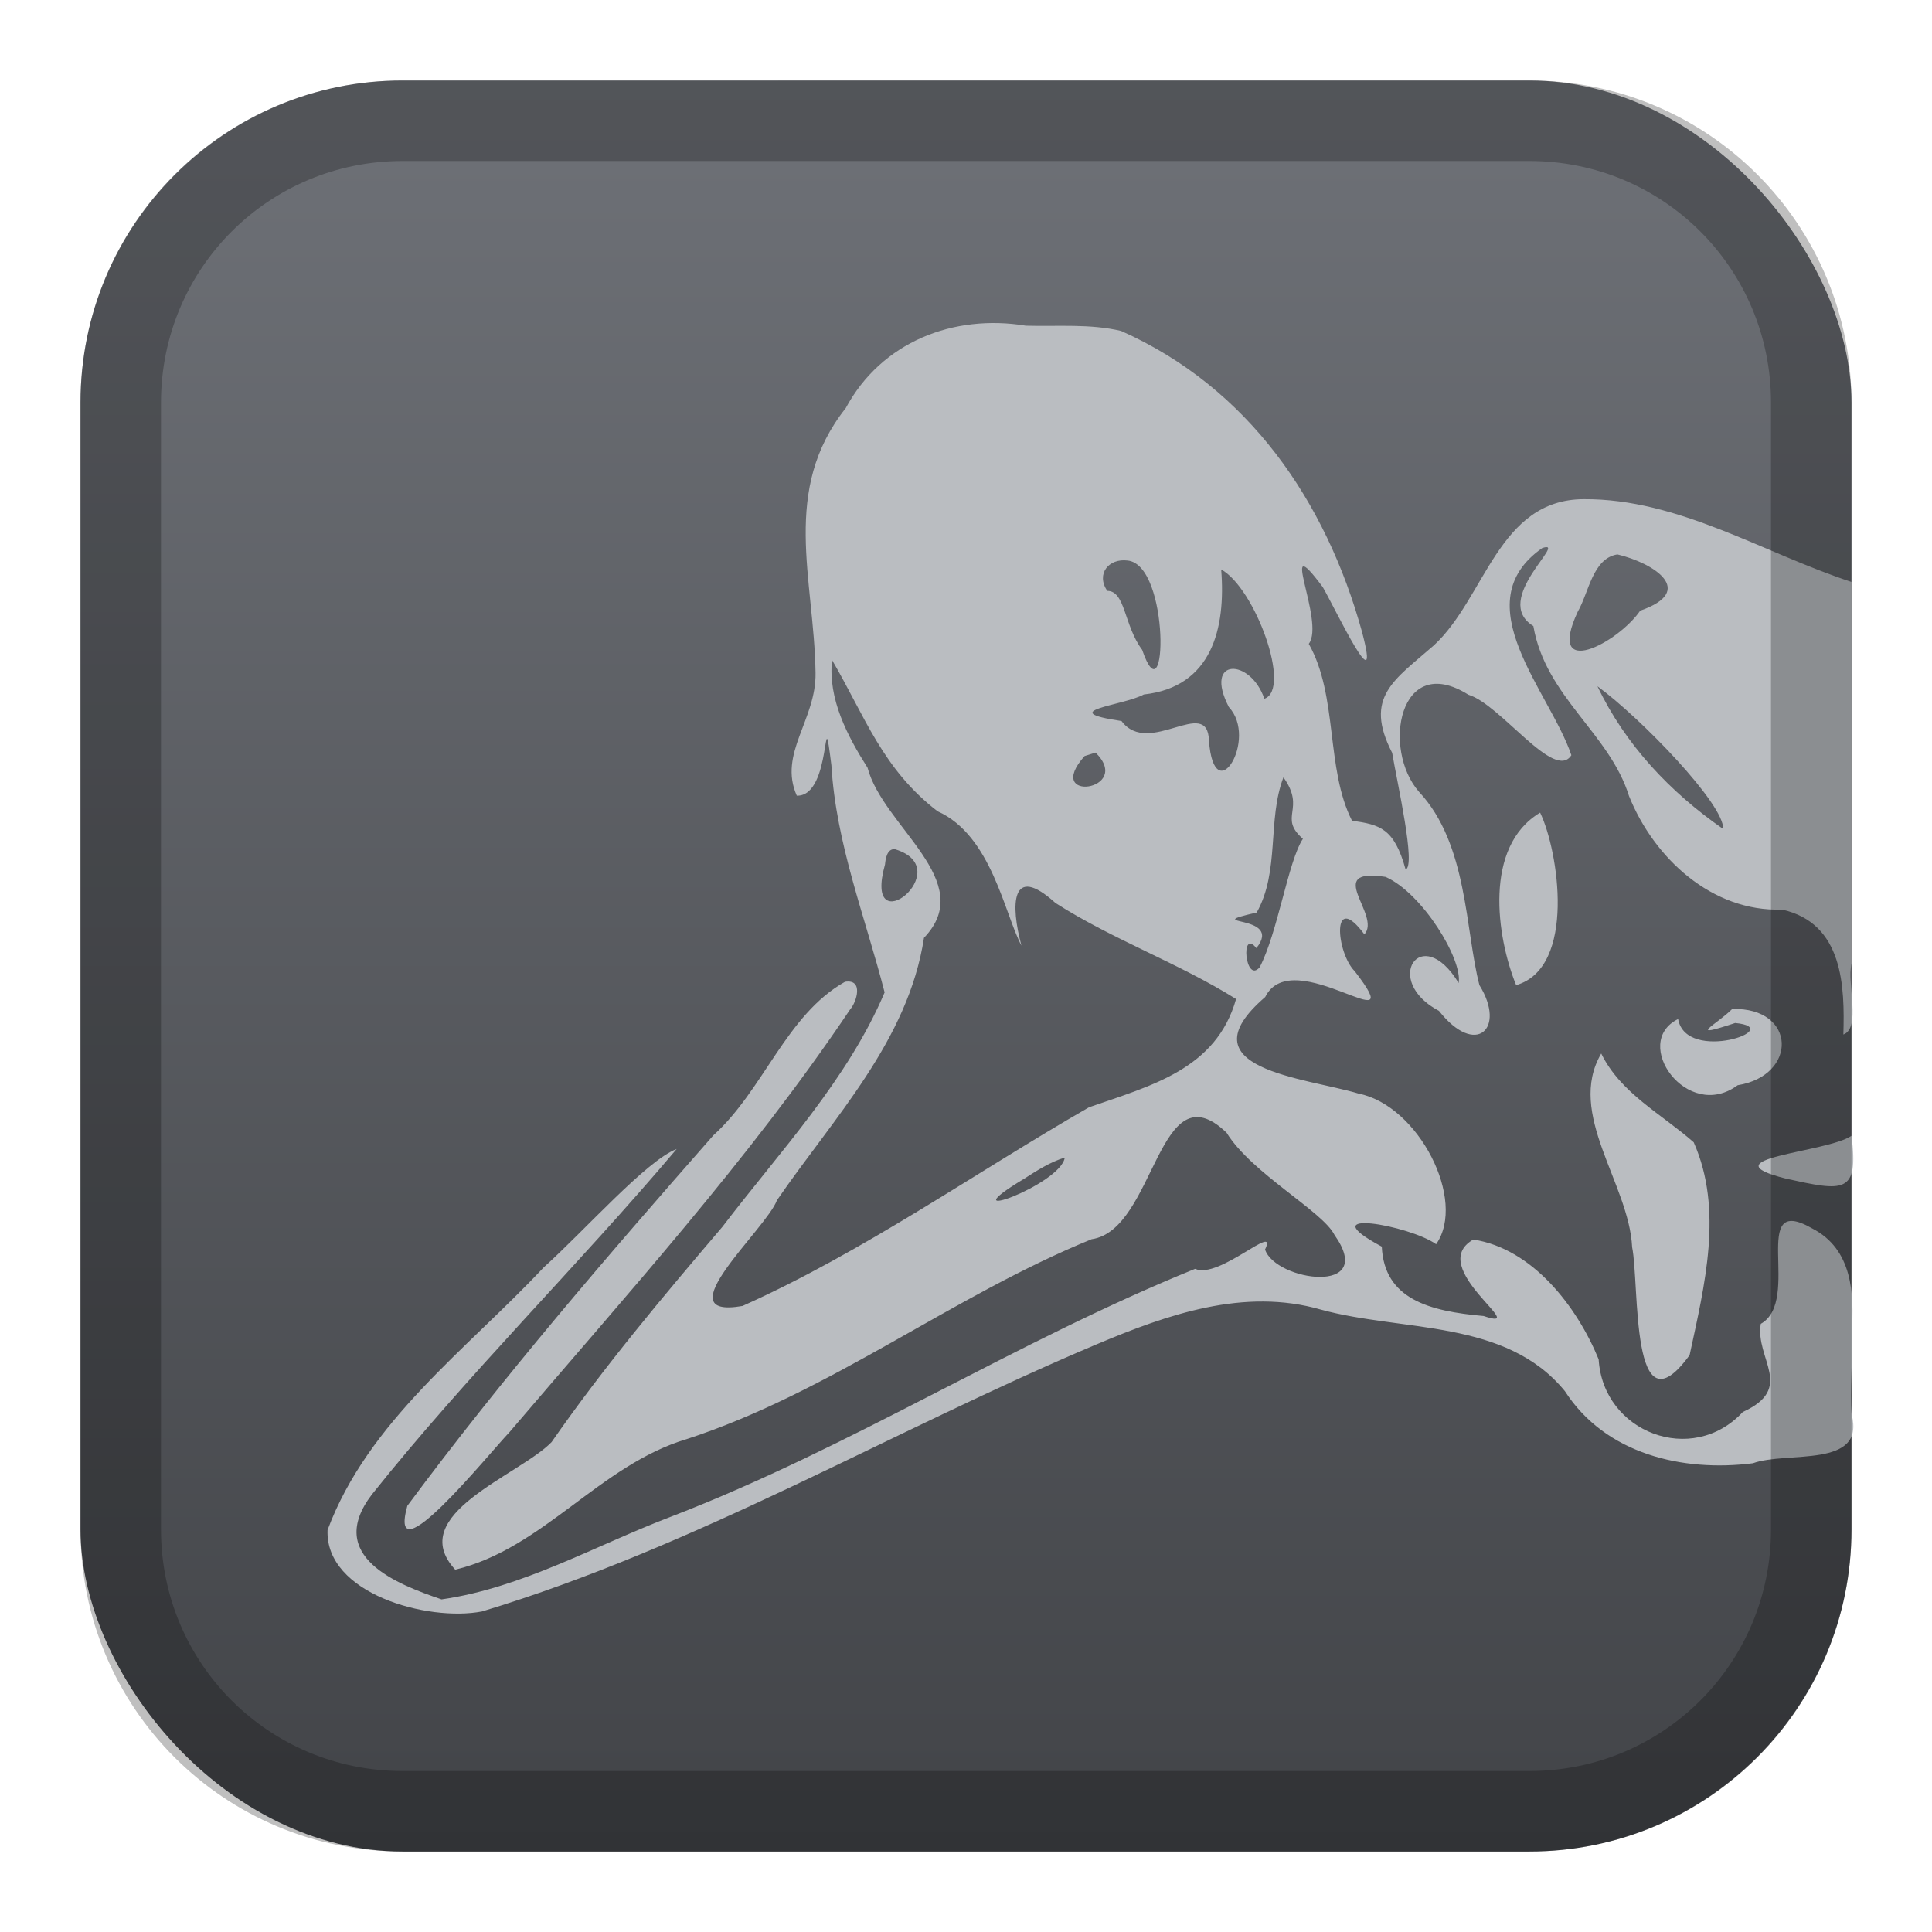 <?xml version="1.0" encoding="UTF-8" standalone="no"?>
<!-- Created with Inkscape (http://www.inkscape.org/) -->

<svg
   xmlns:dc="http://purl.org/dc/elements/1.1/"
   xmlns:cc="http://creativecommons.org/ns#"
   xmlns:rdf="http://www.w3.org/1999/02/22-rdf-syntax-ns#"
   xmlns:svg="http://www.w3.org/2000/svg"
   xmlns="http://www.w3.org/2000/svg"
   xmlns:xlink="http://www.w3.org/1999/xlink"
   xmlns:sodipodi="http://sodipodi.sourceforge.net/DTD/sodipodi-0.dtd"
   xmlns:inkscape="http://www.inkscape.org/namespaces/inkscape"
   width="24px"
   height="24px"
   viewBox="0 0 24 24"
   version="1.1"
   id="SVGRoot"
   inkscape:version="0.92.4 (5da689c313, 2019-01-14)"
   sodipodi:docname="hgf-alionoctis.svg">
  <defs
     id="defs1125">
    <linearGradient
       inkscape:collect="always"
       xlink:href="#linearGradient1763"
       id="linearGradient1573-6"
       x1="12"
       y1="2"
       x2="12"
       y2="22"
       gradientUnits="userSpaceOnUse"
       gradientTransform="matrix(1.1,0,0,1.1,-1.2,-1.2)" />
    <linearGradient
       inkscape:collect="always"
       id="linearGradient1763">
      <stop
         style="stop-color:#6e7177;stop-opacity:1"
         offset="0"
         id="stop1759" />
      <stop
         style="stop-color:#424448;stop-opacity:1"
         offset="1"
         id="stop1761" />
    </linearGradient>
  </defs>
  <sodipodi:namedview
     id="base"
     pagecolor="#ffffff"
     bordercolor="#666666"
     borderopacity="1.0"
     inkscape:pageopacity="0.0"
     inkscape:pageshadow="2"
     inkscape:zoom="6.3934237"
     inkscape:cx="15.325798"
     inkscape:cy="11.62203"
     inkscape:document-units="px"
     inkscape:current-layer="layer1"
     showgrid="true"
     inkscape:window-width="1920"
     inkscape:window-height="1017"
     inkscape:window-x="-8"
     inkscape:window-y="-8"
     inkscape:window-maximized="1"
     inkscape:grid-bbox="true"
     inkscape:snap-global="false">
    <inkscape:grid
       type="xygrid"
       id="grid1723" />
  </sodipodi:namedview>
  <g
     inkscape:label="Layer 1"
     inkscape:groupmode="layer"
     id="layer1">
    <rect
       style="opacity:1;vector-effect:none;fill:url(#linearGradient1573-6);fill-opacity:1;fill-rule:evenodd;stroke:none;stroke-width:4.4;stroke-linecap:round;stroke-linejoin:round;stroke-miterlimit:4;stroke-dasharray:none;paint-order:stroke fill markers"
       id="rect1560-7"
       width="22"
       height="22"
       x="1"
       y="1"
       ry="4" />
    <path
       style="opacity:1;vector-effect:none;fill:#babdc1;fill-opacity:1;fill-rule:evenodd;stroke:none;stroke-width:0.168;stroke-linecap:round;stroke-linejoin:round;stroke-miterlimit:4;stroke-dasharray:none;stroke-opacity:1;paint-order:stroke fill markers"
       d="M 12.744,4.046 C 11.846,3.898 10.949,4.246 10.506,5.07 9.698,6.09 10.113,7.184 10.131,8.358 c 0.01,0.584 -0.466,1.003 -0.233,1.526 0.446,0.015 0.314,-1.301 0.43,-0.377 0.057,0.975 0.422,1.89 0.661,2.821 -0.462,1.089 -1.302,1.977 -2.015,2.912 -0.739,0.867 -1.473,1.74 -2.122,2.674 -0.401,0.414 -1.83,0.9 -1.197,1.585 1.092,-0.261 1.797,-1.301 2.876,-1.622 1.794,-0.586 3.293,-1.775 5.029,-2.483 0.796,-0.112 0.823,-2.143 1.677,-1.323 0.311,0.504 1.196,0.978 1.34,1.269 0.536,0.757 -0.732,0.575 -0.862,0.182 0.17,-0.351 -0.57,0.375 -0.869,0.24 -2.227,0.902 -4.264,2.213 -6.509,3.078 -0.941,0.358 -1.847,0.885 -2.852,1.028 -0.547,-0.186 -1.451,-0.532 -0.867,-1.301 1.191,-1.494 2.557,-2.837 3.788,-4.294 -0.378,0.145 -1.147,1.017 -1.652,1.471 -0.959,1.023 -2.179,1.908 -2.685,3.262 -0.032,0.789 1.243,1.142 1.918,1.012 2.668,-0.806 5.082,-2.24 7.637,-3.319 0.876,-0.369 1.831,-0.706 2.787,-0.43 1.013,0.277 2.296,0.115 3.029,1.013 0.504,0.782 1.462,1.006 2.335,0.895 0.426,-0.154 1.402,0.07 1.227,-0.605 -0.029,-0.283 0.019,-0.684 0,-1.013 0.034,-0.486 0.012,-1.041 -0.49,-1.299 -0.795,-0.456 -0.122,0.897 -0.639,1.185 -0.073,0.436 0.431,0.798 -0.223,1.095 -0.628,0.678 -1.736,0.255 -1.791,-0.654 -0.271,-0.661 -0.825,-1.376 -1.557,-1.488 -0.605,0.345 0.744,1.157 0.128,0.95 -0.679,-0.06 -1.234,-0.211 -1.265,-0.862 -0.916,-0.491 0.35,-0.264 0.675,-0.03 0.384,-0.545 -0.217,-1.723 -0.963,-1.871 -0.652,-0.197 -2.201,-0.303 -1.16,-1.2 0.34,-0.685 1.843,0.627 1.113,-0.319 -0.233,-0.231 -0.295,-1.017 0.119,-0.459 0.216,-0.237 -0.52,-0.835 0.263,-0.714 0.457,0.202 0.958,1.025 0.908,1.318 -0.466,-0.765 -0.957,-0.028 -0.245,0.346 0.458,0.581 0.839,0.222 0.503,-0.319 -0.178,-0.683 -0.143,-1.751 -0.749,-2.4 -0.466,-0.528 -0.25,-1.75 0.612,-1.208 0.399,0.119 1.069,1.083 1.279,0.751 -0.267,-0.79 -1.341,-1.887 -0.362,-2.573 0.339,-0.115 -0.642,0.642 -0.11,0.969 0.15,0.878 0.945,1.33 1.188,2.111 0.309,0.77 1.029,1.441 1.901,1.411 0.764,0.17 0.779,0.961 0.762,1.552 C 23.12,12.77 22.943,12.237 23,11.967 V 7.229 C 21.903,6.87 20.855,6.193 19.672,6.201 c -1.061,0.005 -1.219,1.225 -1.86,1.816 -0.491,0.431 -0.876,0.639 -0.518,1.335 0.064,0.38 0.298,1.405 0.167,1.449 C 17.319,10.285 17.139,10.245 16.795,10.195 16.466,9.547 16.624,8.646 16.258,7.998 16.468,7.728 15.85,6.512 16.432,7.293 16.59,7.567 17.169,8.792 16.919,7.847 16.472,6.231 15.513,4.817 13.926,4.111 13.54,4.02 13.137,4.057 12.744,4.046 Z m 7.348,2.841 c 0.453,0.107 0.989,0.454 0.283,0.699 -0.275,0.401 -1.179,0.878 -0.775,0.011 0.136,-0.231 0.183,-0.661 0.492,-0.71 z m -6.084,0.076 c 0.53,0.055 0.492,2.019 0.18,1.109 -0.227,-0.302 -0.207,-0.733 -0.434,-0.732 -0.141,-0.212 0.019,-0.407 0.254,-0.377 z m 1.162,0.111 c 0.421,0.231 0.88,1.491 0.536,1.606 -0.171,-0.504 -0.76,-0.518 -0.441,0.103 0.37,0.394 -0.182,1.301 -0.247,0.416 -0.017,-0.561 -0.748,0.213 -1.086,-0.242 -0.844,-0.126 0.02,-0.189 0.277,-0.33 0.846,-0.093 1.02,-0.821 0.961,-1.553 z m -4.834,1.125 c 0.41,0.702 0.628,1.355 1.311,1.879 0.672,0.301 0.83,1.275 1.042,1.669 -0.136,-0.499 -0.134,-1.034 0.422,-0.53 0.715,0.458 1.526,0.744 2.244,1.193 -0.247,0.873 -1.056,1.076 -1.827,1.345 -1.432,0.824 -2.792,1.79 -4.304,2.468 C 8.235,16.397 9.523,15.262 9.651,14.911 10.355,13.885 11.282,12.929 11.478,11.65 12.152,10.949 10.97,10.27 10.777,9.537 10.526,9.142 10.284,8.681 10.336,8.199 Z M 19.844,8.525 C 20.383,8.919 21.42,9.99 21.406,10.298 20.745,9.839 20.19,9.251 19.844,8.525 Z m -6.234,0.824 c 0.477,0.473 -0.659,0.631 -0.137,0.043 z M 15.943,9.656 c 0.286,0.399 -0.071,0.49 0.242,0.764 -0.184,0.281 -0.311,1.163 -0.537,1.596 -0.18,0.211 -0.242,-0.492 -0.041,-0.238 0.35,-0.434 -0.744,-0.271 0.004,-0.442 0.289,-0.514 0.13,-1.149 0.332,-1.679 z m 3.189,0.439 c -0.705,0.421 -0.542,1.543 -0.298,2.143 0.751,-0.219 0.526,-1.672 0.298,-2.143 z m -8.012,0.455 c 0.796,0.243 -0.411,1.209 -0.126,0.188 0.006,-0.066 0.025,-0.202 0.126,-0.188 z m -0.623,1.646 c -0.731,0.411 -1.011,1.345 -1.636,1.908 -1.313,1.494 -2.616,3.005 -3.801,4.602 -0.256,0.927 1.011,-0.646 1.269,-0.915 1.457,-1.711 2.976,-3.384 4.232,-5.252 0.081,-0.092 0.17,-0.38 -0.064,-0.343 z m 11.021,0.338 c -0.196,0.197 -0.583,0.379 0.037,0.174 0.656,0.063 -0.607,0.51 -0.709,-0.049 -0.591,0.291 0.112,1.286 0.74,0.822 0.751,-0.122 0.731,-0.969 -0.067,-0.947 z m -1.627,0.553 c -0.438,0.75 0.345,1.611 0.384,2.407 0.094,0.463 -0.026,2.357 0.714,1.34 0.187,-0.87 0.422,-1.806 0.051,-2.644 -0.401,-0.353 -0.908,-0.609 -1.149,-1.103 z M 23,14.109 c -0.307,0.211 -1.816,0.278 -0.816,0.532 0.713,0.156 0.911,0.203 0.816,-0.532 z m -9.773,0.271 c -0.05,0.341 -1.5,0.861 -0.505,0.263 0.16,-0.102 0.322,-0.208 0.505,-0.263 z"
       id="rect852"
       inkscape:connector-curvature="0"
       sodipodi:nodetypes="cccccccccccccccccccccccccccccccccccccccccccccccccccccccccccccccccccccccccccccccccccccccccccccccccccccccccccccccccccccccccccccccccccccc" />
    <path
       style="opacity:0.25;vector-effect:none;fill:#000000;fill-opacity:1;fill-rule:evenodd;stroke:none;stroke-width:4;stroke-linecap:round;stroke-linejoin:round;stroke-miterlimit:4;stroke-dasharray:none;paint-order:stroke fill markers"
       d="m 5,1 c -2.216,0 -4,1.784 -4,4 V 19 c 0,2.216 1.784,4 4,4 h 14 c 2.216,0 4,-1.784 4,-4 V 5 c 0,-2.216 -1.784,-4 -4,-4 z M 5,2 h 14 c 1.662,0 3,1.338 3,3 V 19 c 0,1.662 -1.338,3 -3,3 H 5 C 3.338,22 2,20.662 2,19 V 5 c 0,-1.662 1.338,-3 3,-3 z"
       id="rect1558-6"
       inkscape:connector-curvature="0" />
  </g>
</svg>
